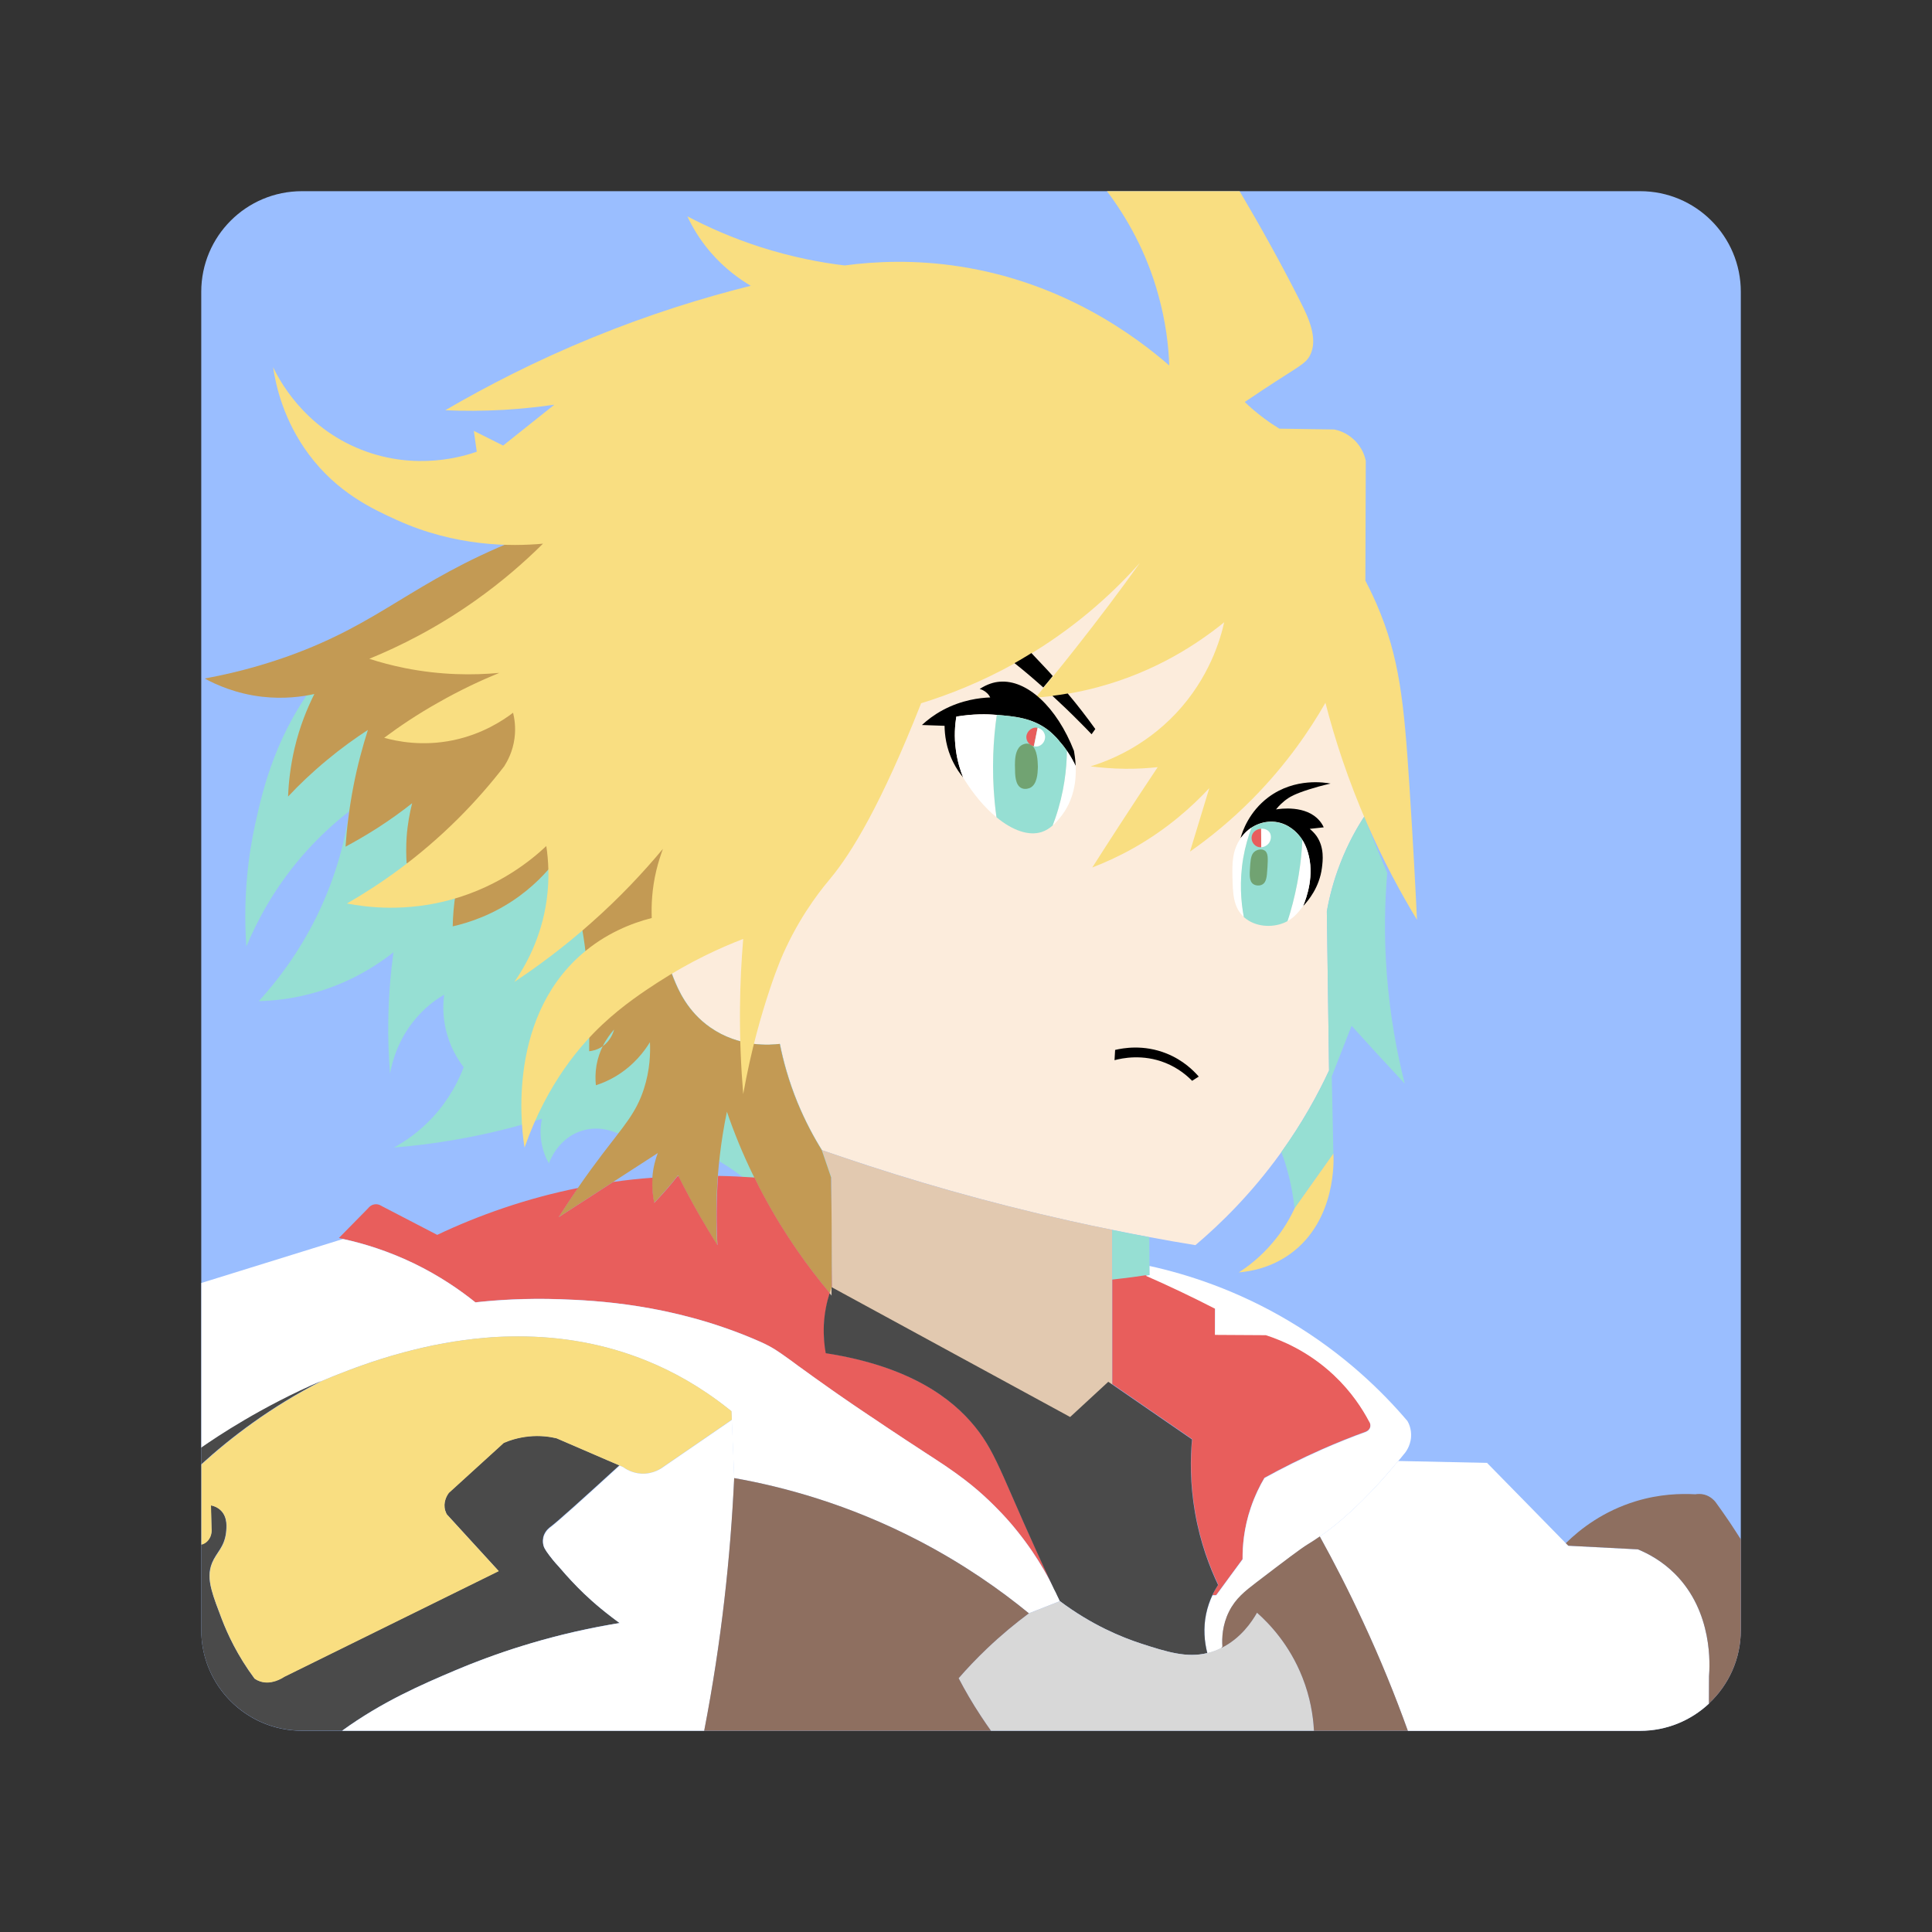 <svg width="192" height="192" viewBox="0 0 192 192" fill="none" xmlns="http://www.w3.org/2000/svg">
<rect x="0" y="0" width="192" height="192" fill="#333333" stroke="none"/>
<g clip-path="url(#clip0)">
<g clip-path="url(#clip1)">
<path fill-rule="evenodd" clip-rule="evenodd" d="M173 29V162C173 164.88 171.78 167.47 169.83 169.29C169.82 169.29 169.83 169.3 169.83 169.3C168.04 170.97 165.64 172 163 172H30C24.48 172 20 167.52 20 162V29C20 23.47 24.48 19 30 19H163C168.52 19 173 23.47 173 29Z" fill="#9ABEFF"/>
<path d="M137.02 79.15C136.57 79.72 136.07 80.4 135.57 81.16C134.97 82.07 134.02 83.68 133.18 85.84C132.51 87.56 132.11 89.17 131.86 90.57C131.93 95.84 132.01 101.11 132.08 106.38C130.96 108.78 129.43 111.57 127.34 114.49C127.31 114.53 127.28 114.58 127.25 114.62C124.37 118.61 121.33 121.6 118.8 123.74C117.29 123.5 115.77 123.23 114.22 122.94C113.01 122.72 111.78 122.47 110.54 122.22C109.13 121.94 107.71 121.64 106.29 121.32C98.08 119.49 90.53 117.3 83.66 114.97C82.99 114.75 82.33 114.52 81.69 114.3C80.89 113.01 80.03 111.43 79.27 109.57C78.39 107.41 77.85 105.42 77.52 103.75C76.61 103.86 73.48 104.12 70.6 102.11C68.31 100.52 67.41 98.34 66.98 97.28C66.18 95.3 66.08 93.52 66.1 92.45C69.66 87.34 73.21 82.24 76.77 77.14L90.78 57.04C92.14 55.08 93.51 53.12 94.87 51.17C107.35 53.14 119.84 55.12 132.32 57.09C133.88 64.43 135.45 71.78 137.02 79.15Z" fill="#FCECDC"/>
<path d="M110.53 122.22V140.48C109.26 142.51 108 144.55 106.73 146.57C98.71 141.5 90.71 136.42 82.69 131.34C82.68 130.6 82.68 129.85 82.68 129.11C82.67 127.95 82.66 126.78 82.66 125.62C82.64 123.05 82.63 120.49 82.62 117.92C82.62 117.61 82.62 117.32 82.61 117.02C82.29 116.12 81.99 115.2 81.68 114.3C82.33 114.52 82.99 114.75 83.65 114.97C90.52 117.31 98.07 119.49 106.28 121.32C107.71 121.64 109.13 121.94 110.53 122.22Z" fill="#E2C9B0"/>
<path d="M139.6 107.69C138.69 106.71 137.78 105.72 136.85 104.72C136 103.79 135.16 102.86 134.32 101.94C133.66 103.62 133.01 105.29 132.35 106.97C132.4 109.53 132.46 112.09 132.51 114.65C131.22 116.46 129.94 118.26 128.65 120.07C128.53 118.96 128.31 117.65 127.91 116.23C127.74 115.61 127.54 115.03 127.34 114.49C129.43 111.58 130.96 108.79 132.08 106.38C132.01 101.11 131.94 95.84 131.86 90.57C132.1 89.19 132.51 87.58 133.18 85.84C133.88 84 134.73 82.45 135.57 81.16C136.48 83.46 137.26 85.36 137.86 86.76C137.62 89.64 137.53 93.03 137.82 96.81C138.14 100.99 138.83 104.66 139.6 107.69Z" fill="#96DFD3"/>
<path d="M114.24 126.7C114.12 126.72 113.99 126.74 113.85 126.76C113.14 126.87 112.19 127 111.05 127.13C110.88 127.15 110.71 127.17 110.53 127.19V122.23C111.77 122.49 113 122.73 114.21 122.95C114.21 123.9 114.22 124.85 114.23 125.8C114.23 126.09 114.24 126.39 114.24 126.7Z" fill="#96DFD3"/>
<path d="M82.61 117C80.36 117.6 78.11 118.2 75.86 118.8C74.74 117.67 73.14 116.3 70.98 115.12C67.06 112.99 63.36 112.63 61.28 112.59C60.86 112.41 59.51 111.88 57.9 112.35C55.5 113.05 54.64 115.36 54.55 115.61C54.29 115.17 53.95 114.43 53.8 113.47C53.64 112.49 53.75 111.68 53.86 111.18C51.34 111.97 48.47 112.71 45.27 113.26C43.11 113.64 41.06 113.89 39.15 114.04C40.19 113.47 41.62 112.53 43.01 111.03C44.72 109.17 45.62 107.27 46.08 106.06C45.53 105.34 44.67 104.02 44.27 102.14C43.98 100.79 44.04 99.63 44.14 98.85C43.42 99.27 42.58 99.87 41.77 100.72C39.66 102.91 38.99 105.43 38.76 106.69C38.63 105.04 38.55 103.23 38.59 101.29C38.63 98.85 38.83 96.62 39.1 94.64C37.41 95.97 34.61 97.8 30.75 98.79C28.86 99.28 27.14 99.46 25.72 99.49C27.45 97.6 29.67 94.77 31.54 90.93C33.5 86.89 34.34 83.21 34.72 80.61C33.27 81.74 31.63 83.21 30.02 85.07C27.19 88.35 25.5 91.62 24.48 94.07C24.13 88.92 24.74 84.73 25.36 81.9C26.14 78.34 27.47 72.65 31.95 67.11C33.16 65.6 35.06 63.52 37.8 61.6C45.93 55.9 54.14 57.02 67.61 57.12C74.98 57.18 82.87 56.91 90.76 57.02C82.53 68.83 74.31 80.63 66.08 92.44C66.06 93.51 66.15 95.29 66.96 97.27C67.39 98.33 68.3 100.51 70.58 102.1C73.46 104.12 76.59 103.86 77.5 103.74C77.83 105.41 78.37 107.4 79.25 109.56C80.02 111.42 80.87 113 81.67 114.29C81.99 115.19 82.29 116.1 82.61 117Z" fill="#96DFD3"/>
<path d="M82.66 125.61C82.66 126.66 82.66 127.7 82.65 128.74C80.5 126.22 78.07 122.92 75.86 118.79C75.54 118.19 75.24 117.59 74.96 117.02C73.8 114.68 72.92 112.47 72.24 110.48C72.08 111.22 71.95 111.99 71.82 112.77C71.6 114.17 71.44 115.54 71.34 116.86C71.15 119.3 71.15 121.61 71.28 123.74C70.71 122.84 70.13 121.89 69.57 120.91C68.78 119.53 68.06 118.19 67.41 116.89C67.39 116.87 67.38 116.83 67.37 116.81C67.35 116.84 67.33 116.87 67.3 116.9C66.99 117.3 66.65 117.72 66.28 118.14C65.84 118.64 65.42 119.11 65 119.54C64.87 118.93 64.76 118.08 64.83 117.06V117.04C64.9 116.01 65.15 115.17 65.37 114.59C63.89 115.55 62.4 116.51 60.92 117.47C59.11 118.64 57.3 119.81 55.49 120.98C56.17 119.92 56.82 118.94 57.42 118.07C58.38 116.67 59.23 115.53 59.89 114.66C61.99 111.89 63.22 110.61 63.99 108.21C64.6 106.33 64.64 104.65 64.59 103.57C64.04 104.47 63 105.87 61.21 106.95C60.5 107.38 59.81 107.66 59.22 107.85C59.16 107.31 59.15 106.64 59.28 105.86C59.41 105.13 59.64 104.5 59.9 103.97C60.72 103.39 60.96 102.55 61.03 102.31C60.73 102.65 60.28 103.21 59.9 103.97C59.37 104.35 58.84 104.44 58.55 104.47C58.56 103.9 58.56 103.06 58.55 102.06C58.51 98.68 58.46 95.42 57.77 91.88C57.43 90.14 56.81 87.74 55.63 84.97C54.83 86.11 53.54 87.64 51.62 89.05C49.05 90.93 46.54 91.71 44.99 92.06C45.01 91.08 45.09 89.96 45.29 88.74C45.57 87.06 46 85.63 46.44 84.46C44.43 84.9 42.42 85.34 40.41 85.79C40.36 85.02 40.35 84.15 40.41 83.2C40.5 81.9 40.72 80.76 40.96 79.82C39.94 80.63 38.79 81.46 37.5 82.29C36.4 82.99 35.35 83.6 34.34 84.14C34.46 82.35 34.7 80.33 35.12 78.15C35.52 76.07 36.04 74.19 36.56 72.54C35.3 73.36 33.93 74.34 32.51 75.52C31 76.77 29.71 78 28.63 79.16C28.68 77.81 28.85 76.19 29.27 74.38C29.79 72.16 30.55 70.35 31.24 68.97C30.04 69.24 28.21 69.49 26.03 69.24C23.46 68.94 21.5 68.06 20.34 67.43C24.11 66.74 26.99 65.8 28.75 65.17C37.92 61.86 40.88 57.88 51.3 53.66C52.13 53.32 54.82 52.25 58.49 51.33C63.26 50.13 66.1 50.08 66.84 50.08C70.15 50.06 73.05 49.9 74.63 51.82C76.17 53.69 76.24 56.15 76.22 57.14C76.11 62.43 76.32 69.76 76.74 77.13C73.18 82.24 69.63 87.34 66.07 92.44C66.05 93.51 66.14 95.29 66.95 97.27C67.38 98.33 68.29 100.51 70.57 102.1C73.45 104.12 76.58 103.86 77.49 103.74C77.82 105.41 78.36 107.4 79.24 109.56C80.01 111.42 80.86 113 81.66 114.29C81.97 115.19 82.28 116.1 82.59 117.01C82.6 117.31 82.6 117.61 82.6 117.91C82.65 120.46 82.66 123.03 82.66 125.61Z" fill="#C39A54"/>
<path d="M140.82 91.41C139.17 88.69 137.45 85.5 135.86 81.85C133.95 77.47 132.63 73.39 131.72 69.84C130.16 72.57 127.85 75.96 124.53 79.33C122.35 81.54 120.19 83.28 118.26 84.63C118.9 82.53 119.54 80.43 120.18 78.32C118.47 80.16 116.01 82.38 112.67 84.27C111.22 85.09 109.82 85.72 108.55 86.21C109.47 84.77 110.4 83.32 111.35 81.86C112.58 79.96 113.82 78.09 115.05 76.24C114.1 76.34 113.03 76.41 111.87 76.4C110.58 76.39 109.41 76.29 108.38 76.16C110.04 75.65 113.64 74.31 116.86 70.9C120.18 67.37 121.28 63.54 121.66 61.84C119.06 63.95 114.88 66.74 109.14 68.28C108.11 68.56 107.12 68.77 106.17 68.93C105.65 69.02 105.14 69.1 104.65 69.16C104.05 69.23 103.47 69.29 102.91 69.33C103.18 69 103.46 68.67 103.73 68.33C104.05 67.96 104.36 67.58 104.67 67.19C105.4 66.29 106.15 65.37 106.89 64.42C109.16 61.55 111.29 58.72 113.28 55.94C110.94 58.56 107.44 61.92 102.56 64.9C102.35 65.04 102.13 65.17 101.91 65.3C101.56 65.51 101.22 65.7 100.88 65.9C97.42 67.83 94.2 69.07 91.54 69.89C87.58 79.93 84.63 84.76 82.54 87.28C81.97 87.97 79.87 90.42 78.09 94.22C77.83 94.76 77.29 95.95 76.51 98.29C75.68 100.77 74.65 104.29 73.86 108.73C73.64 106.1 73.51 103.22 73.54 100.14C73.56 97.72 73.68 95.44 73.86 93.31C71.64 94.16 68.63 95.52 65.34 97.65C64.11 98.45 61.93 99.87 59.85 101.83C57.84 103.72 54.41 107.53 52.13 114.04C51.96 113.04 50.1 101.56 57.79 94.84C60.17 92.76 62.77 91.74 64.77 91.23C64.72 89.94 64.79 88.31 65.23 86.48C65.42 85.7 65.65 84.99 65.88 84.36C63.97 86.65 61.61 89.19 58.71 91.75C56.04 94.12 53.45 96.03 51.12 97.58C52.17 96.07 53.8 93.26 54.33 89.42C54.62 87.3 54.5 85.46 54.29 84.08C52.82 85.46 49.68 88.05 44.89 89.39C40.31 90.66 36.45 90.17 34.48 89.79C37.75 87.91 41.65 85.21 45.49 81.39C47.29 79.6 48.82 77.82 50.11 76.15C50.43 75.64 50.96 74.69 51.13 73.38C51.28 72.28 51.12 71.38 50.99 70.83C49.97 71.61 47.94 72.95 45.05 73.56C41.96 74.2 39.43 73.67 38.18 73.32C39.71 72.18 41.49 70.98 43.54 69.83C45.71 68.59 47.77 67.63 49.62 66.87C47.06 67.11 43.83 67.11 40.22 66.39C38.94 66.13 37.77 65.82 36.7 65.47C39.73 64.23 43.39 62.41 47.23 59.69C49.93 57.78 52.16 55.82 53.96 54.03C50.77 54.32 45.28 54.33 39.44 51.68C36.99 50.57 33.52 48.95 30.7 45.17C28.2 41.81 27.42 38.38 27.14 36.49C27.66 37.57 30.1 42.42 35.93 44.7C41.39 46.84 46.16 45.32 47.38 44.89C47.29 44.2 47.19 43.51 47.09 42.82C48.06 43.31 49.03 43.79 50 44.28C51.7 42.92 53.39 41.57 55.09 40.22C53.55 40.44 51.88 40.62 50.09 40.73C47.99 40.85 46.04 40.85 44.25 40.77C48.37 38.37 53.26 35.84 58.9 33.54C64.62 31.2 69.94 29.57 74.61 28.4C73.53 27.76 72.02 26.71 70.59 25.04C69.49 23.75 68.77 22.49 68.31 21.5C70.29 22.54 72.73 23.64 75.59 24.56C78.73 25.56 81.58 26.1 83.94 26.38C87 25.97 90.94 25.79 95.42 26.49C105.76 28.1 112.87 33.43 116.2 36.32C116.13 34.31 115.84 31.94 115.13 29.38C113.96 25.06 111.97 21.61 110.01 19H123.19C125.09 22.21 127.23 26.01 129.25 30.02C129.98 31.46 131.08 33.72 130.15 35.38C129.71 36.18 129.03 36.42 125.66 38.64C124.84 39.18 124.16 39.64 123.7 39.95C124.25 40.48 124.89 41.03 125.63 41.58C126.15 41.97 126.65 42.3 127.14 42.6C128.96 42.62 130.78 42.66 132.6 42.68C132.95 42.75 133.8 42.97 134.57 43.71C135.42 44.51 135.66 45.45 135.73 45.8C135.72 49.77 135.71 53.73 135.69 57.7C135.96 58.22 136.36 59.02 136.79 60C139.1 65.32 139.53 69.83 140.07 78.15C140.42 83.54 140.66 88.07 140.82 91.41Z" fill="#F9DE81"/>
<path d="M128.66 120.07C128.23 121 127.56 122.21 126.52 123.44C125.32 124.88 124.06 125.84 123.11 126.45C124.28 126.35 126.32 126 128.26 124.58C132.83 121.25 132.55 115.18 132.51 114.64L128.66 120.07Z" fill="#F9DE81"/>
<path d="M82.66 127.9C82.66 127.91 82.66 127.91 82.65 127.91C82.66 127.14 82.66 126.38 82.66 125.61C82.67 126.38 82.67 127.14 82.68 127.91C82.67 127.91 82.66 127.91 82.66 127.9Z" fill="#E85E5C"/>
<path d="M96.9 141.76C99.23 144.62 99.71 147.21 104.77 157.92C103.59 155.53 101.73 152.53 98.83 149.66C97.48 148.31 96.05 147.03 92.86 144.96C76.53 134.36 78.68 134.65 74.84 133.03C66.62 129.57 59.13 129.24 55.68 129.11C52.24 128.99 49.34 129.18 47.24 129.42C45.73 128.21 43.7 126.79 41.11 125.54C38.5 124.28 36.09 123.56 34.16 123.14C34 123.1 33.84 123.07 33.68 123.03C34.65 122.05 35.61 121.06 36.58 120.08C36.62 120.03 36.82 119.76 37.2 119.69C37.6 119.62 37.89 119.83 37.94 119.86C39.77 120.81 41.61 121.77 43.45 122.72C45.49 121.75 47.67 120.86 49.99 120.07C52.52 119.21 55 118.55 57.44 118.06C56.84 118.93 56.19 119.91 55.51 120.97C57.32 119.8 59.13 118.63 60.94 117.46C62.26 117.27 63.57 117.13 64.85 117.04V117.06C64.78 118.08 64.89 118.93 65.02 119.54C65.44 119.11 65.86 118.64 66.3 118.14C66.67 117.72 67 117.3 67.32 116.9C67.36 116.89 67.39 116.89 67.43 116.89C68.08 118.19 68.8 119.53 69.59 120.91C70.16 121.89 70.73 122.84 71.3 123.74C71.18 121.6 71.18 119.3 71.36 116.86C72.59 116.88 73.8 116.94 74.98 117.02C75.26 117.6 75.56 118.2 75.88 118.79C78.02 122.79 80.38 126.02 82.47 128.51C82.2 129.36 81.97 130.43 81.9 131.69C81.86 132.77 81.95 133.71 82.09 134.46C90.52 135.78 94.67 139.03 96.9 141.76Z" fill="#E85E5C"/>
<path d="M136.18 141.72C136.16 141.96 135.98 142.17 135.74 142.27C134.35 142.77 132.9 143.35 131.4 144.01C129.31 144.93 127.39 145.9 125.65 146.86C125.19 147.64 124.7 148.62 124.3 149.8C123.61 151.84 123.47 153.66 123.48 154.94C122.61 156.13 121.73 157.32 120.86 158.51C120.75 158.52 120.62 158.52 120.49 158.52C120.67 158.13 120.88 157.78 121.07 157.48C120.25 155.76 119.31 153.33 118.78 150.31C118.27 147.39 118.31 144.87 118.48 143.02C115.83 141.2 113.19 139.38 110.54 137.55V127.16C110.72 127.14 110.89 127.12 111.06 127.1C112.19 126.98 113.15 126.84 113.86 126.73C116.1 127.71 118.39 128.8 120.75 130.01C120.75 130.88 120.74 131.74 120.74 132.61C122.43 132.62 124.12 132.63 125.8 132.64C127.36 133.14 130 134.23 132.53 136.59C134.3 138.25 135.4 139.97 136.06 141.22C136.09 141.29 136.21 141.47 136.18 141.72Z" fill="#E85E5C"/>
<path d="M105.33 159.12C104.3 159.52 103.28 159.92 102.25 160.33C99.41 158 95.77 155.43 91.28 153.1C84.27 149.46 77.78 147.74 72.96 146.89C72.91 145.69 72.86 144.48 72.81 143.28C72.78 142.55 72.75 141.82 72.72 141.09C72.71 140.8 72.7 140.52 72.68 140.24C72.6 140.17 72.52 140.11 72.44 140.05C69.61 137.79 66.83 136.28 64.33 135.26C60.06 133.51 55.72 132.81 51.51 132.81C51.06 132.81 50.61 132.82 50.16 132.83C49.74 132.84 49.32 132.87 48.9 132.89C48.86 132.89 48.83 132.9 48.79 132.9C48.39 132.93 47.98 132.96 47.58 133.01C47.23 133.04 46.87 133.08 46.52 133.13C46.35 133.15 46.19 133.17 46.03 133.19C45.72 133.23 45.43 133.27 45.13 133.32C45.06 133.33 44.97 133.34 44.9 133.36C44.52 133.42 44.15 133.48 43.77 133.56C43.65 133.58 43.53 133.6 43.42 133.63C43.17 133.67 42.92 133.72 42.67 133.78C42.36 133.84 42.05 133.91 41.74 133.99C41.2 134.11 40.66 134.25 40.14 134.39C39.36 134.6 38.59 134.82 37.84 135.06C37.63 135.12 37.42 135.19 37.22 135.26C37.01 135.32 36.8 135.39 36.6 135.47C36.39 135.54 36.2 135.61 35.99 135.68C35.56 135.83 35.14 135.98 34.73 136.14C34.36 136.28 33.99 136.42 33.62 136.57C33.24 136.71 32.87 136.87 32.51 137.02C32.34 137.09 32.17 137.16 32.01 137.23C32 137.24 32 137.24 31.99 137.24C26 139.82 21.6 142.78 20.01 143.89V127.5C24.69 126.04 29.36 124.59 34.05 123.14C34.09 123.14 34.13 123.14 34.17 123.15C36.1 123.57 38.51 124.3 41.12 125.55C43.7 126.8 45.74 128.22 47.25 129.43C49.35 129.2 52.25 129 55.69 129.12C59.14 129.24 66.63 129.58 74.85 133.04C76.17 133.59 76.78 133.92 77.68 134.55C77.81 134.64 77.95 134.74 78.09 134.84C78.17 134.9 78.25 134.95 78.33 135.01C78.48 135.12 78.65 135.24 78.82 135.36C78.84 135.38 78.86 135.39 78.88 135.41C78.95 135.46 79.02 135.52 79.1 135.57C79.17 135.62 79.24 135.68 79.31 135.73C79.37 135.77 79.42 135.81 79.48 135.85C80.27 136.42 81.29 137.16 82.7 138.15C82.89 138.29 83.09 138.42 83.3 138.57C84.17 139.17 85.17 139.87 86.35 140.65C86.57 140.8 86.8 140.95 87.03 141.1C87.38 141.34 87.75 141.59 88.14 141.85C88.73 142.24 89.35 142.65 90.01 143.09C90.33 143.3 90.66 143.51 90.99 143.73C91.58 144.12 92.2 144.53 92.86 144.95C96.05 147.02 97.47 148.31 98.83 149.65C99.09 149.91 99.34 150.17 99.58 150.42C99.74 150.59 99.89 150.76 100.04 150.92C100.23 151.14 100.42 151.35 100.6 151.56C100.78 151.77 100.95 151.98 101.12 152.2C102.18 153.52 103.04 154.82 103.74 156.02C103.91 156.32 104.08 156.61 104.23 156.9C104.41 157.22 104.57 157.53 104.72 157.82C104.73 157.85 104.75 157.88 104.76 157.91C104.88 158.13 104.98 158.35 105.08 158.56C105.17 158.76 105.25 158.94 105.33 159.12Z" fill="white"/>
<path d="M140.23 142.79C140.17 143.77 139.62 144.42 139.45 144.6C139.29 144.8 139.13 145 138.96 145.19C137.68 146.73 136.5 148.02 135.42 149.09C133.78 150.72 132.36 151.87 131.17 152.7C130.75 152.99 130.35 153.25 129.99 153.47C129.28 153.9 127.81 155.02 124.86 157.27C123.73 158.14 122.8 158.86 122.15 160.16C121.48 161.5 121.43 162.81 121.49 163.65C121.46 163.69 121.42 163.74 121.37 163.79C121.16 163.9 120.94 163.99 120.71 164.08C120.47 164.17 120.22 164.24 119.99 164.3C119.69 163.16 119.57 161.83 119.87 160.41C120.02 159.71 120.24 159.09 120.5 158.55C120.62 158.55 120.74 158.54 120.87 158.54C121.74 157.34 122.62 156.15 123.49 154.97C123.48 153.69 123.61 151.87 124.31 149.83C124.71 148.66 125.19 147.68 125.65 146.91C125.66 146.9 125.66 146.9 125.66 146.89C127.4 145.93 129.32 144.97 131.41 144.04C132.91 143.38 134.36 142.8 135.75 142.3C135.99 142.2 136.17 141.99 136.19 141.75C136.22 141.5 136.1 141.32 136.06 141.27C135.4 140.02 134.3 138.3 132.53 136.64C130.01 134.28 127.37 133.2 125.8 132.69C124.12 132.68 122.43 132.67 120.74 132.66C120.74 131.79 120.75 130.93 120.75 130.06C118.4 128.85 116.1 127.76 113.86 126.78C114 126.76 114.13 126.74 114.25 126.72C114.25 126.41 114.24 126.12 114.24 125.81C118.02 126.64 122.92 128.21 128.06 131.26C133.65 134.57 137.49 138.42 139.87 141.22C140 141.44 140.28 142.02 140.23 142.79Z" fill="white"/>
<path d="M82.45 128.51C82.51 128.3 82.58 128.09 82.65 127.91V128.74C82.59 128.67 82.52 128.59 82.45 128.51Z" fill="#E2C9B0"/>
<path d="M119.86 160.39C119.57 161.82 119.69 163.14 119.98 164.28C117.92 164.78 115.97 164.17 113.41 163.34C111.45 162.7 108.51 161.5 105.33 159.12C105.25 158.95 105.17 158.77 105.07 158.58C104.98 158.37 104.87 158.15 104.75 157.93C99.7 147.22 99.21 144.63 96.88 141.77C94.66 139.04 90.51 135.79 82.06 134.48C81.92 133.73 81.83 132.79 81.87 131.71C81.93 130.45 82.17 129.37 82.44 128.53C82.51 128.61 82.58 128.69 82.64 128.76V127.93C82.65 127.92 82.65 127.92 82.65 127.92C82.66 127.93 82.66 127.93 82.67 127.93C90.56 132.23 98.46 136.52 106.35 140.82C107.61 139.66 108.88 138.48 110.14 137.32C110.26 137.41 110.4 137.49 110.52 137.58C113.17 139.4 115.81 141.22 118.46 143.05C118.29 144.91 118.25 147.42 118.76 150.34C119.29 153.36 120.23 155.79 121.05 157.51C120.86 157.81 120.65 158.16 120.47 158.55C120.23 159.07 120.01 159.68 119.86 160.39Z" fill="#4A4A4A"/>
<path d="M130.58 172H98.48C98.16 171.55 97.83 171.07 97.5 170.57C96.62 169.24 95.89 167.97 95.27 166.78C96.1 165.83 97.04 164.83 98.1 163.82C99.53 162.46 100.95 161.3 102.25 160.33C103.28 159.93 104.3 159.53 105.33 159.12C108.51 161.5 111.45 162.7 113.41 163.34C115.97 164.17 117.93 164.78 119.98 164.28C120.22 164.22 120.46 164.15 120.7 164.06C120.93 163.97 121.15 163.88 121.36 163.77C123.3 162.82 124.41 161.15 124.92 160.26C126.07 161.28 128.13 163.37 129.44 166.71C130.2 168.65 130.5 170.47 130.58 172Z" fill="#D8D8D8"/>
<path d="M31.99 137.21C26.85 139.83 22.86 142.91 20 145.52V143.86C21.58 142.76 25.99 139.8 31.99 137.21Z" fill="#4A4A4A"/>
<path d="M61.58 161.29C61.26 161.34 60.94 161.4 60.63 161.45C60.23 161.52 59.82 161.59 59.43 161.67C59.03 161.74 58.64 161.83 58.25 161.91C56.85 162.2 55.52 162.53 54.25 162.88C53.93 162.97 53.61 163.05 53.3 163.15C52.95 163.25 52.6 163.35 52.26 163.46C51.92 163.57 51.58 163.67 51.25 163.77C50.93 163.88 50.6 163.98 50.28 164.09C49.96 164.2 49.65 164.31 49.35 164.41C48.78 164.61 48.23 164.81 47.7 165.01C47.53 165.08 47.35 165.14 47.18 165.21C46.49 165.47 45.85 165.74 45.25 165.99C41.92 167.4 37.99 169.1 34 171.99H30C24.48 171.99 20 167.51 20 161.99V153.49C20.26 153.42 20.48 153.28 20.65 153.09C21.09 152.6 21.02 151.99 21.01 151.88C20.99 151.12 20.97 150.35 20.95 149.59C21.21 149.64 21.63 149.78 21.97 150.13C22.62 150.8 22.51 151.79 22.46 152.3C22.28 153.78 21.51 154.25 21.07 155.31C20.73 156.14 20.75 156.97 21.02 157.99C21.23 158.8 21.59 159.73 22.04 160.91C22.61 162.39 23.58 164.51 25.29 166.81C25.45 166.92 25.63 167.02 25.83 167.08C26.94 167.45 28 166.78 28.23 166.63C35.34 163.13 42.45 159.62 49.55 156.12C47.83 154.24 46.11 152.36 44.39 150.48C44.37 150.44 44.35 150.41 44.33 150.36C44.26 150.21 44.2 150.02 44.17 149.79C44.1 149.06 44.48 148.51 44.59 148.35C46.41 146.69 48.23 145.04 50.05 143.38C50.62 143.14 51.47 142.85 52.52 142.74C53.68 142.62 54.65 142.77 55.29 142.92C56.98 143.65 58.67 144.38 60.36 145.11C60.76 145.28 61.15 145.45 61.55 145.62C57.92 148.94 55.33 151.27 54.7 151.73C54.61 151.8 54.26 152.05 54.07 152.5C53.9 152.89 53.94 153.27 53.96 153.4C54 153.7 54.12 153.95 54.58 154.56C55.1 155.25 55.45 155.6 55.45 155.6C55.73 155.93 56.54 156.87 57.39 157.73C58.14 158.5 59.25 159.54 60.76 160.68C61.04 160.9 61.3 161.09 61.58 161.29Z" fill="#4A4A4A"/>
<path d="M72.73 141.09C70.49 142.63 68.26 144.17 66.02 145.7C65.8 145.87 64.94 146.52 63.71 146.44C62.79 146.38 62.16 145.97 61.9 145.78C61.79 145.73 61.68 145.69 61.57 145.64C61.17 145.47 60.78 145.3 60.38 145.13C58.69 144.4 57 143.67 55.31 142.94C54.67 142.79 53.7 142.64 52.54 142.76C51.49 142.87 50.64 143.15 50.07 143.4C48.25 145.06 46.43 146.71 44.61 148.37C44.49 148.53 44.11 149.09 44.19 149.81C44.21 150.04 44.28 150.23 44.35 150.38C44.37 150.43 44.39 150.47 44.41 150.5C46.13 152.38 47.85 154.26 49.57 156.14C42.46 159.64 35.35 163.15 28.25 166.65C28.01 166.81 26.95 167.47 25.85 167.1C25.65 167.03 25.47 166.94 25.31 166.83C23.6 164.53 22.63 162.41 22.06 160.93C21.61 159.75 21.25 158.82 21.04 158.01C20.77 156.98 20.75 156.16 21.09 155.33C21.53 154.27 22.3 153.8 22.48 152.32C22.54 151.82 22.64 150.83 21.99 150.15C21.65 149.8 21.23 149.66 20.97 149.61C20.99 150.37 21.01 151.14 21.03 151.9C21.04 152.01 21.1 152.62 20.67 153.11C20.5 153.31 20.27 153.45 20.02 153.51V145.54C22.88 142.94 26.86 139.85 32 137.24C32.01 137.23 32.01 137.23 32.02 137.23C32.19 137.16 32.36 137.09 32.52 137.02C32.89 136.86 33.26 136.71 33.63 136.57C34 136.42 34.36 136.28 34.74 136.14C35.16 135.98 35.57 135.83 36 135.68C36.21 135.61 36.4 135.54 36.61 135.47C36.82 135.4 37.02 135.33 37.23 135.26C37.44 135.19 37.65 135.12 37.85 135.06C38.6 134.82 39.36 134.6 40.15 134.39C40.67 134.25 41.21 134.12 41.75 133.99C42.06 133.92 42.37 133.85 42.68 133.78C42.93 133.72 43.18 133.67 43.43 133.63C43.55 133.6 43.67 133.58 43.78 133.56C44.15 133.49 44.53 133.42 44.91 133.36C44.98 133.35 45.07 133.34 45.14 133.32C45.44 133.27 45.74 133.23 46.04 133.19C46.2 133.17 46.36 133.15 46.53 133.13C46.88 133.08 47.23 133.04 47.59 133.01C47.99 132.97 48.4 132.94 48.8 132.9C48.83 132.9 48.87 132.89 48.91 132.89C49.33 132.87 49.74 132.84 50.17 132.83C50.62 132.81 51.07 132.81 51.52 132.81C55.73 132.81 60.06 133.51 64.34 135.26C66.84 136.28 69.62 137.79 72.45 140.05C72.53 140.11 72.61 140.17 72.69 140.24C72.7 140.52 72.71 140.8 72.73 141.09Z" fill="#F9DE81"/>
<path d="M72.97 146.89C72.61 154.65 71.71 163.07 69.99 172H34C37.99 169.11 41.92 167.41 45.25 166C48.92 164.44 54.12 162.61 60.63 161.46C60.94 161.4 61.26 161.35 61.58 161.3C61.31 161.1 61.04 160.91 60.79 160.71C59.28 159.56 58.17 158.52 57.42 157.76C56.57 156.9 55.76 155.96 55.48 155.63C55.48 155.63 55.13 155.28 54.61 154.59C54.15 153.99 54.03 153.73 53.99 153.43C53.97 153.29 53.93 152.92 54.1 152.53C54.29 152.08 54.64 151.83 54.73 151.76C55.36 151.3 57.95 148.97 61.58 145.65C61.69 145.7 61.8 145.74 61.91 145.79C62.17 145.98 62.8 146.39 63.72 146.45C64.95 146.52 65.81 145.88 66.03 145.71C68.27 144.17 70.5 142.63 72.74 141.1C72.77 141.83 72.8 142.56 72.83 143.29C72.87 144.48 72.92 145.68 72.97 146.89Z" fill="white"/>
<path d="M169.84 166.6C169.83 167.5 169.83 168.39 169.83 169.3C169.82 169.3 169.83 169.31 169.83 169.31C168.04 170.98 165.64 172.01 163 172.01H139.91C138.67 168.56 137.2 164.92 135.44 161.14C134.04 158.13 132.6 155.31 131.16 152.7C132.35 151.87 133.76 150.73 135.41 149.09C136.49 148.02 137.68 146.73 138.95 145.19C141.89 145.25 144.84 145.32 147.78 145.38C150.39 148.05 153.01 150.7 155.61 153.37C155.7 153.45 155.78 153.54 155.86 153.62C158.16 153.74 160.47 153.86 162.77 153.98C163.83 154.42 165.18 155.15 166.43 156.39C170.26 160.2 169.92 165.57 169.84 166.6Z" fill="white"/>
<path d="M97.5 170.57C97.83 171.07 98.15 171.54 98.48 172H69.98C71.71 163.07 72.6 154.65 72.96 146.89C77.78 147.74 84.28 149.46 91.28 153.1C95.76 155.43 99.41 158 102.25 160.33C100.94 161.3 99.53 162.46 98.1 163.82C97.04 164.83 96.09 165.83 95.27 166.78C95.89 167.97 96.62 169.24 97.5 170.57Z" fill="#8E6F60"/>
<path d="M139.91 172H130.58C130.5 170.47 130.2 168.65 129.44 166.72C128.13 163.38 126.06 161.28 124.92 160.27C124.42 161.16 123.3 162.83 121.36 163.78C121.41 163.73 121.45 163.68 121.48 163.64C121.42 162.8 121.47 161.49 122.14 160.15C122.79 158.85 123.72 158.13 124.85 157.26C127.8 155.01 129.27 153.89 129.98 153.46C130.34 153.24 130.73 152.99 131.16 152.69C132.6 155.3 134.05 158.11 135.44 161.13C137.2 164.9 138.67 168.55 139.91 172Z" fill="#8E6F60"/>
<path d="M173 152.98V162C173 164.88 171.78 167.47 169.83 169.29C169.83 168.39 169.84 167.49 169.84 166.59C169.92 165.56 170.26 160.19 166.43 156.38C165.18 155.14 163.84 154.41 162.77 153.97C160.47 153.85 158.16 153.73 155.86 153.61C155.78 153.53 155.7 153.44 155.61 153.36C157.06 151.93 159.35 150.17 162.57 149.19C164.93 148.47 167.02 148.42 168.48 148.5C168.67 148.47 169.01 148.43 169.4 148.54C170 148.71 170.36 149.11 170.48 149.26C170.95 149.91 171.42 150.57 171.89 151.27C172.27 151.85 172.65 152.42 173 152.98Z" fill="#8E6F60"/>
<path d="M104.62 67.18C104.31 67.57 104 67.95 103.68 68.32C102.73 67.47 101.78 66.66 100.82 65.9C101.16 65.71 101.51 65.51 101.85 65.3C102.07 65.17 102.29 65.04 102.5 64.9C102.97 65.39 103.45 65.9 103.94 66.43C104.18 66.68 104.4 66.93 104.62 67.18Z" fill="black"/>
<path d="M108.85 72.45C108.73 72.62 108.61 72.8 108.48 72.97C108.08 72.54 107.66 72.12 107.23 71.69C106.36 70.81 105.47 69.96 104.59 69.15C105.08 69.09 105.59 69.01 106.11 68.92C107.13 70.13 108.04 71.32 108.85 72.45Z" fill="black"/>
<path d="M106.9 76.13C106.73 75.76 106.5 75.31 106.17 74.83C105.95 74.49 105.7 74.14 105.39 73.78C105.37 73.75 105.34 73.72 105.31 73.69C105.29 73.66 105.27 73.63 105.24 73.6C105.18 73.53 105.12 73.45 105.05 73.38C105.02 73.34 104.98 73.3 104.94 73.26C104.93 73.24 104.91 73.22 104.88 73.2C104.82 73.14 104.77 73.09 104.72 73.04C104.62 72.94 104.51 72.84 104.4 72.74C104.33 72.68 104.26 72.63 104.19 72.57C102.58 71.33 100.81 71.19 99.05 71.04C98.1 70.96 96.71 70.93 95.04 71.21C94.9 72.03 94.8 73.2 95 74.57C95.15 75.67 95.44 76.58 95.72 77.27C95.4 76.88 95.04 76.38 94.74 75.77C94.01 74.33 93.88 72.96 93.87 72.13C93.12 72.11 92.37 72.07 91.62 72.05C92.14 71.57 92.83 71.03 93.71 70.56C95.58 69.56 97.35 69.35 98.41 69.31C98.35 69.19 98.25 69.03 98.09 68.88C97.82 68.62 97.52 68.51 97.36 68.47C98.13 67.97 98.8 67.79 99.33 67.75C102.05 67.51 105.03 70.27 106.73 74.62C106.77 74.87 106.87 75.42 106.9 76.13Z" fill="black"/>
<path d="M99.06 71.05C98.71 73.48 98.54 76.41 98.85 79.69C98.9 80.21 98.96 80.72 99.03 81.22C97.87 80.27 96.73 78.93 95.72 77.28C95.44 76.59 95.15 75.69 95 74.58C94.81 73.21 94.91 72.05 95.04 71.22C96.72 70.94 98.1 70.96 99.05 71.05C99.05 71.05 99.05 71.05 99.06 71.05Z" fill="white"/>
<path d="M105.35 81.25C105.17 81.47 104.93 81.77 104.61 82.04C104.7 81.81 104.79 81.57 104.87 81.33C105.75 78.75 106 76.4 106.03 74.61C106.08 74.68 106.13 74.75 106.17 74.83C106.49 75.32 106.73 75.76 106.9 76.13C106.97 77.53 106.75 79.56 105.35 81.25Z" fill="white"/>
<path d="M131.55 82.22C131.08 82.27 130.62 82.32 130.16 82.37C130.35 82.53 130.61 82.76 130.85 83.1C131.63 84.25 131.46 85.55 131.37 86.26C131.12 88.18 130.03 89.49 129.5 90.05C129.86 89.17 130.65 86.95 129.98 84.72C129.69 83.73 129.25 83.2 129.11 83.03C128.93 82.81 128.11 81.83 126.72 81.67C125.47 81.53 124.2 82.09 123.4 83.15C123.39 83.15 123.39 83.16 123.39 83.16C123.35 83.2 123.32 83.25 123.28 83.3C123.47 82.62 124.12 80.68 126.05 79.23C128.72 77.24 131.73 77.78 132.23 77.87C131.36 78.07 130.65 78.27 130.12 78.44C128.69 78.89 128.23 79.19 128.07 79.29C127.47 79.68 127.06 80.12 126.81 80.44C127.21 80.37 129.79 79.99 131.12 81.55C131.28 81.73 131.43 81.95 131.55 82.22Z" fill="black"/>
<path d="M123.56 85.26C123.17 87.58 123.33 89.61 123.62 91.13C122.54 90.16 122.52 88.74 122.48 87.16C122.46 85.9 122.42 84.56 123.3 83.3C123.33 83.26 123.36 83.21 123.41 83.16C123.41 83.16 123.41 83.15 123.42 83.15C123.69 82.79 124.02 82.48 124.39 82.24C124.06 83.11 123.76 84.12 123.56 85.26Z" fill="white"/>
<path d="M129.5 90.05C129.06 90.62 128.64 91.16 127.95 91.54C128.04 91.27 128.12 91 128.21 90.72C128.99 88.05 129.33 85.58 129.43 83.47C129.6 83.75 129.82 84.17 129.98 84.72C130.65 86.96 129.87 89.17 129.5 90.05Z" fill="white"/>
<path d="M110.82 104.34C111.59 104.16 113.64 103.77 115.94 104.7C117.58 105.36 118.62 106.4 119.13 106.99C118.91 107.13 118.69 107.27 118.47 107.41C117.96 106.89 117.09 106.14 115.82 105.63C113.56 104.72 111.51 105.16 110.76 105.36C110.78 105.02 110.8 104.68 110.82 104.34Z" fill="black"/>
<path d="M106.03 74.61C106.01 76.4 105.76 78.75 104.87 81.33C104.79 81.57 104.7 81.81 104.61 82.04C104.31 82.3 103.96 82.54 103.53 82.68C102.25 83.1 100.63 82.54 99.03 81.22C98.96 80.72 98.9 80.21 98.85 79.69C98.54 76.41 98.71 73.48 99.06 71.05C100.82 71.19 102.59 71.34 104.19 72.58C104.26 72.64 104.33 72.69 104.4 72.75C104.52 72.85 104.62 72.95 104.72 73.05C104.78 73.11 104.83 73.16 104.88 73.21C104.9 73.23 104.92 73.25 104.94 73.27C104.98 73.31 105.02 73.34 105.05 73.39C105.12 73.47 105.19 73.55 105.24 73.61C105.27 73.64 105.29 73.67 105.31 73.7C105.34 73.73 105.37 73.76 105.39 73.79C105.64 74.07 105.84 74.34 106.03 74.61Z" fill="#96DFD3"/>
<path d="M129.43 83.47C129.33 85.58 128.99 88.05 128.21 90.72C128.13 91 128.04 91.27 127.95 91.54C127.84 91.6 127.73 91.66 127.6 91.71C126.4 92.21 124.75 92.13 123.65 91.17C123.64 91.16 123.63 91.15 123.61 91.14C123.32 89.61 123.16 87.58 123.55 85.27C123.75 84.12 124.05 83.12 124.37 82.26C125.07 81.81 125.9 81.59 126.72 81.69C128.11 81.85 128.92 82.82 129.11 83.05C129.17 83.11 129.29 83.25 129.43 83.47Z" fill="#96DFD3"/>
<path d="M103.14 76.33C103.12 76.84 103.08 77.96 102.36 78.3C102.33 78.31 101.91 78.51 101.51 78.32C100.89 78.02 100.87 77.01 100.87 76.31C100.86 76.14 100.86 75.93 100.87 75.71C100.89 75.07 101.03 74.33 101.57 74.03C101.64 73.99 101.97 73.82 102.31 73.94C102.98 74.16 103.11 75.27 103.13 75.9C103.15 76.12 103.14 76.27 103.14 76.33Z" fill="#71A372"/>
<path d="M125.96 86.18C125.96 86.22 125.95 86.27 125.95 86.31C125.9 87.14 125.85 87.68 125.45 87.9C125.18 88.05 124.8 88.03 124.55 87.86C124.13 87.57 124.18 86.93 124.23 86.16C124.24 86.05 124.25 85.95 124.25 85.85C124.3 85.26 124.38 84.82 124.75 84.58C125 84.42 125.4 84.34 125.67 84.52C126.04 84.74 126.01 85.32 125.96 86.18Z" fill="#71A372"/>
<path d="M103.11 72.33C102.99 72.94 102.86 73.55 102.74 74.16C102.38 74.07 102.07 73.78 102.01 73.4C101.91 72.83 102.42 72.28 102.98 72.31C103.03 72.32 103.07 72.32 103.11 72.33Z" fill="#E85E5C"/>
<path d="M125.34 84.2C125.19 84.21 125.04 84.19 124.89 84.11C124.51 83.92 124.3 83.47 124.41 83.05C124.53 82.59 124.97 82.38 125.33 82.36C125.33 82.97 125.33 83.58 125.34 84.2Z" fill="#E85E5C"/>
<path d="M103.19 74.16C103.04 74.2 102.89 74.2 102.75 74.16C102.87 73.55 102.99 72.94 103.12 72.33C103.5 72.41 103.82 72.75 103.86 73.17C103.89 73.62 103.6 74.04 103.19 74.16Z" fill="white"/>
<path d="M126.13 83.75C125.96 84 125.66 84.18 125.34 84.2C125.34 83.59 125.33 82.97 125.33 82.35C125.34 82.35 125.36 82.35 125.38 82.35C125.46 82.35 125.91 82.35 126.17 82.72C126.38 83.04 126.31 83.48 126.13 83.75Z" fill="white"/>
</g>
</g>
<defs>
<clipPath id="clip0">
<rect width="192" height="192" fill="white"/>
</clipPath>
<clipPath id="clip1">
<rect width="153" height="153" fill="white" transform="translate(20 19)"/>
</clipPath>
</defs>
</svg>
